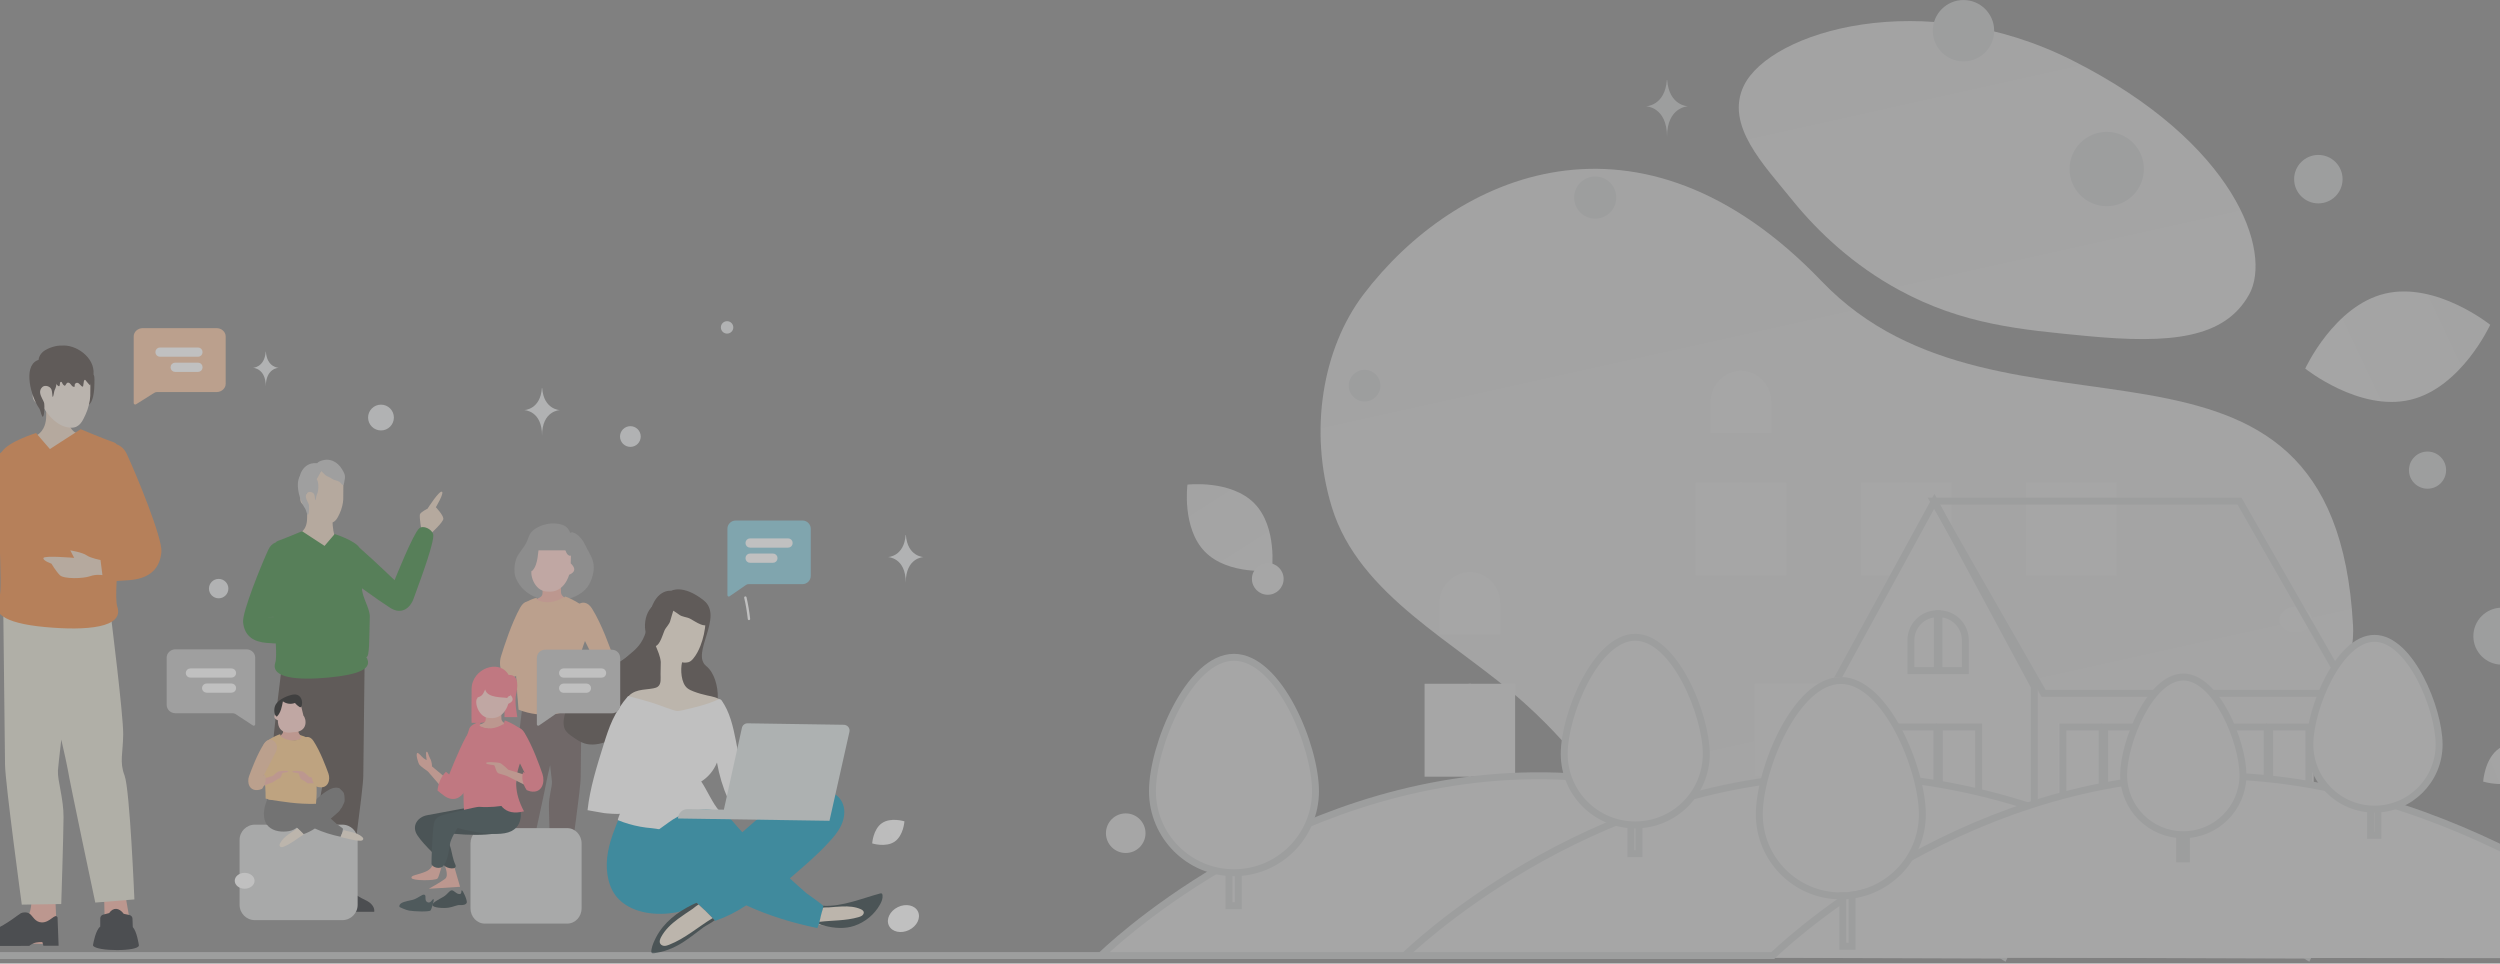 <svg width="1440" height="555" viewBox="0 0 1440 555" fill="none" xmlns="http://www.w3.org/2000/svg">
<rect x="0" y="0" width="1440" height="555" fill="#808080" stroke="none"/>
<g opacity="0.3">
<g clip-path="url(#clip0_948_19032)">
<path d="M1355.35 360.08C1359.53 437.2 1208.81 594.024 1023.02 535.973C936.604 508.968 943.924 464.163 878.216 405.113C839.049 369.915 782.787 343.294 767.134 292.138C753.607 247.975 761.912 200.501 785.341 169.627C838.05 100.186 944.48 52.641 1049.33 162.048C1154.17 271.455 1344.52 161.178 1355.34 360.08H1355.35Z" fill="url(#paint0_linear_948_19032)"/>
<path d="M1295.42 169.77C1281.39 194.82 1250.66 198.26 1201.45 193.493C1164.42 189.91 1130.66 187.127 1093.65 166.944C1067.73 152.813 1047.22 133.715 1032.25 115.145C1016.02 95.033 993.38 72.096 1004.48 49.301C1019.73 17.985 1107.96 -8.393 1193.63 34.742C1287.73 82.13 1309.16 145.291 1295.44 169.77H1295.42Z" fill="url(#paint1_linear_948_19032)"/>
<path d="M1388.35 230.29C1358.93 237.27 1327.81 212.305 1327.81 212.305C1327.81 212.305 1344.42 176.05 1373.84 169.099C1403.26 162.134 1434.37 187.07 1434.37 187.07C1434.37 187.07 1417.76 223.325 1388.34 230.29H1388.35Z" fill="url(#paint2_linear_948_19032)"/>
<path d="M1451.45 448.519C1459.84 442.781 1460.67 429.392 1460.67 429.392C1460.67 429.392 1447.9 425.324 1439.52 431.076C1431.13 436.814 1430.3 450.189 1430.3 450.189C1430.3 450.189 1443.07 454.257 1451.45 448.504V448.519Z" fill="url(#paint3_linear_948_19032)"/>
<path d="M694.078 317.845C707.505 331.519 732.618 328.635 732.618 328.635C732.618 328.635 735.942 303.585 722.501 289.925C709.074 276.251 683.976 279.12 683.976 279.12C683.976 279.12 680.651 304.17 694.078 317.845Z" fill="url(#paint4_linear_948_19032)"/>
<path d="M1441.06 382.846C1450.12 382.846 1457.47 375.497 1457.47 366.432C1457.47 357.366 1450.12 350.017 1441.06 350.017C1432 350.017 1424.65 357.366 1424.65 366.432C1424.65 375.497 1432 382.846 1441.06 382.846Z" fill="#E1E4E5"/>
<path d="M1213.48 118.785C1225.3 118.785 1234.88 109.199 1234.88 97.374C1234.88 85.55 1225.3 75.964 1213.48 75.964C1201.65 75.964 1192.07 85.55 1192.07 97.374C1192.07 109.199 1201.65 118.785 1213.48 118.785Z" fill="#E1E4E5"/>
<path d="M1398.26 281.504C1404.17 281.504 1408.96 276.711 1408.96 270.798C1408.96 264.886 1404.17 260.093 1398.26 260.093C1392.35 260.093 1387.55 264.886 1387.55 270.798C1387.55 276.711 1392.35 281.504 1398.26 281.504Z" fill="#E1E4E5"/>
<path d="M648.418 491.325C654.714 491.325 659.819 486.219 659.819 479.921C659.819 473.622 654.714 468.516 648.418 468.516C642.121 468.516 637.017 473.622 637.017 479.921C637.017 486.219 642.121 491.325 648.418 491.325Z" fill="white"/>
<path d="M785.997 231.289C791.049 231.289 795.144 227.193 795.144 222.14C795.144 217.087 791.049 212.991 785.997 212.991C780.946 212.991 776.851 217.087 776.851 222.14C776.851 227.193 780.946 231.289 785.997 231.289Z" fill="#E1E4E5"/>
<path d="M1335.37 117.157C1343.08 117.157 1349.33 110.908 1349.33 103.198C1349.33 95.488 1343.08 89.238 1335.37 89.238C1327.67 89.238 1321.42 95.488 1321.42 103.198C1321.42 110.908 1327.67 117.157 1335.37 117.157Z" fill="#E1E4E5"/>
<path d="M730.235 342.58C735.278 342.58 739.367 338.49 739.367 333.445C739.367 328.4 735.278 324.31 730.235 324.31C725.192 324.31 721.103 328.4 721.103 333.445C721.103 338.49 725.192 342.58 730.235 342.58Z" fill="white"/>
<path d="M918.839 125.95C925.546 125.95 930.982 120.512 930.982 113.804C930.982 107.095 925.546 101.657 918.839 101.657C912.133 101.657 906.697 107.095 906.697 113.804C906.697 120.512 912.133 125.95 918.839 125.95Z" fill="#E1E4E5"/>
<path d="M1322.32 364.447C1327.48 364.447 1331.66 361.099 1331.66 356.968C1331.66 352.837 1327.48 349.489 1322.32 349.489C1317.16 349.489 1312.97 352.837 1312.97 356.968C1312.97 361.099 1317.16 364.447 1322.32 364.447Z" fill="white"/>
<path d="M1130.97 35.384C1140.74 35.384 1148.65 27.466 1148.65 17.699C1148.65 7.932 1140.74 0.014 1130.97 0.014C1121.21 0.014 1113.29 7.932 1113.29 17.699C1113.29 27.466 1121.21 35.384 1130.97 35.384Z" fill="#E1E4E5"/>
<path d="M1492.72 277.222H1492.96C1494.4 297.733 1509.65 298.047 1509.65 298.047C1509.65 298.047 1492.83 298.375 1492.83 322.084C1492.83 298.375 1476.01 298.047 1476.01 298.047C1476.01 298.047 1491.25 297.733 1492.7 277.222H1492.72ZM960.119 45.99H960.29C961.332 61.006 972.333 61.234 972.333 61.234C972.333 61.234 960.205 61.477 960.205 78.819C960.205 61.477 948.076 61.234 948.076 61.234C948.076 61.234 959.063 61.006 960.119 45.99V45.99Z" fill="#E1E4E5"/>
<path d="M1098.73 277.878H1071.9V331.404H1098.73V277.878Z" fill="white"/>
<path d="M1124.07 277.878H1097.24V331.404H1124.07V277.878Z" fill="white"/>
<path d="M1003.54 277.878H976.714V331.404H1003.54V277.878Z" fill="white"/>
<path d="M1028.87 277.878H1002.04V331.404H1028.87V277.878Z" fill="white"/>
<path d="M1003.3 249.402H985.289V231.503C985.289 221.54 993.351 213.447 1003.3 213.447V249.388V249.402Z" fill="white"/>
<path d="M1020.31 249.402H1002.3V213.461C1012.24 213.461 1020.31 221.54 1020.31 231.503V249.402Z" fill="white"/>
<path d="M1193.77 277.878H1166.94V331.404H1193.77V277.878Z" fill="white"/>
<path d="M1219.11 277.878H1192.29V331.404H1219.11V277.878Z" fill="white"/>
<path d="M1171.75 494.551H1055.82V395.593L1114.22 288.641L1171.75 395.478V494.566V494.551Z" fill="white" stroke="#E1E4E5" stroke-width="4"/>
<path d="M1212.29 416.332H1185.47V469.858H1212.29V416.332Z" fill="white"/>
<path d="M1210.85 467.46V418.73H1188.22V467.46H1210.85Z" fill="white" stroke="#E1E4E5" stroke-width="4"/>
<path d="M1237.63 416.332H1210.81V469.858H1237.63V416.332Z" fill="white"/>
<path d="M1234.89 467.46V418.73H1212.26V467.46H1234.89Z" fill="white" stroke="#E1E4E5" stroke-width="4"/>
<path d="M1117.1 416.332H1090.28V469.858H1117.1V416.332Z" fill="white"/>
<path d="M1115.65 467.46V418.73H1093.02V467.46H1115.65Z" fill="white" stroke="#E1E4E5" stroke-width="4"/>
<path d="M1142.43 416.332H1115.61V469.858H1142.43V416.332Z" fill="white"/>
<path d="M1139.69 467.46V418.73H1117.06V467.46H1139.69Z" fill="white" stroke="#E1E4E5" stroke-width="4"/>
<path d="M1116.86 387.856H1098.85V369.957C1098.85 359.994 1106.92 351.916 1116.86 351.916V387.856Z" fill="white"/>
<path d="M1100.68 386.243V368.758C1100.68 360.351 1107.49 353.528 1115.88 353.528V386.243H1100.68Z" fill="white" stroke="#E1E4E5" stroke-width="4"/>
<path d="M1133.87 387.856H1115.86V351.916C1125.81 351.916 1133.87 359.994 1133.87 369.957V387.856Z" fill="white"/>
<path d="M1116.83 386.243V353.528C1125.22 353.528 1132.03 360.351 1132.03 368.758V386.243H1116.83Z" fill="white" stroke="#E1E4E5" stroke-width="4"/>
<path d="M1307.34 416.332H1280.51V469.858H1307.34V416.332Z" fill="white"/>
<path d="M1305.89 467.46V418.73H1283.26V467.46H1305.89Z" fill="white" stroke="#E1E4E5" stroke-width="4"/>
<path d="M1332.68 416.332H1305.85V469.858H1332.68V416.332Z" fill="white"/>
<path d="M1055.82 494.551V520.586H1344.46V494.551H1055.82Z" fill="white" stroke="#E1E4E5" stroke-width="4"/>
<path d="M1353.3 399.361L1289.96 288.641H1113.78L1177.12 399.361H1353.3Z" stroke="#E1E4E5" stroke-width="4"/>
<path d="M1329.92 418.73H1307.29V467.46H1329.92V418.73Z" fill="white" stroke="#E1E4E5" stroke-width="4"/>
<path d="M942.568 393.851H915.743V447.377H942.568V393.851Z" fill="white"/>
<path d="M941.127 444.965V396.235H918.497V444.965H941.127Z" fill="white" stroke="#E1E4E5" stroke-width="4"/>
<path d="M967.91 393.851H941.084V447.377H967.91V393.851Z" fill="white"/>
<path d="M965.17 444.965V396.235H942.54V444.965H965.17Z" fill="white" stroke="#E1E4E5" stroke-width="4"/>
<path d="M847.381 393.851H820.556V447.377H847.381V393.851Z" fill="white"/>
<path d="M872.723 393.851H845.897V447.377H872.723V393.851Z" fill="white"/>
<path d="M847.139 365.376H829.132V347.477C829.132 337.514 837.194 329.42 847.139 329.42V365.361V365.376Z" fill="white"/>
<path d="M864.147 365.375H846.14V329.435C856.085 329.435 864.147 337.513 864.147 347.491V365.39V365.375Z" fill="white"/>
<path d="M1037.61 393.851H1010.79V447.377H1037.61V393.851Z" fill="white"/>
<path d="M1062.95 393.851H1036.13V447.377H1062.95V393.851Z" fill="white"/>
<path fill-rule="evenodd" clip-rule="evenodd" d="M634.164 550.39C634.164 550.39 737.655 448.277 883.082 446.849C1029.17 445.408 1145.39 546.907 1156.09 552.145" fill="white"/>
<path d="M634.164 550.39C634.164 550.39 737.655 448.277 883.082 446.849C1029.17 445.408 1145.39 546.907 1156.09 552.145" stroke="#E1E4E5" stroke-width="4"/>
<path fill-rule="evenodd" clip-rule="evenodd" d="M809.127 550.39C809.127 550.39 912.618 448.277 1058.05 446.849C1204.13 445.408 1320.35 546.907 1331.05 552.145" fill="white"/>
<path d="M809.127 550.39C809.127 550.39 912.618 448.277 1058.05 446.849C1204.13 445.408 1320.35 546.907 1331.05 552.145" stroke="#E1E4E5" stroke-width="4"/>
<path fill-rule="evenodd" clip-rule="evenodd" d="M-311 550.39H1021.16C1021.16 550.39 1124.65 448.277 1270.08 446.849C1416.16 445.408 1532.38 546.907 1543.08 552.145H1734M710.544 399.96H710.601C712.057 399.96 713.241 401.145 713.241 402.601V521.686H707.904V402.601C707.904 401.145 709.089 399.96 710.544 399.96Z" fill="white"/>
<path d="M-311 550.39H1021.16C1021.16 550.39 1124.65 448.277 1270.08 446.849C1416.16 445.408 1532.38 546.907 1543.08 552.145H1734M710.544 399.96H710.601C712.057 399.96 713.241 401.145 713.241 402.601V521.686H707.904V402.601C707.904 401.145 709.089 399.96 710.544 399.96Z" stroke="#E1E4E5" stroke-width="4"/>
<path fill-rule="evenodd" clip-rule="evenodd" d="M663.814 455.713C663.814 481.662 684.846 502.687 710.773 502.687C736.699 502.687 757.731 481.648 757.731 455.713C757.731 429.778 736.713 378.607 710.773 378.607C684.832 378.607 663.814 429.778 663.814 455.713Z" fill="white"/>
<path d="M663.814 455.713C663.814 481.662 684.846 502.687 710.773 502.687C736.699 502.687 757.731 481.648 757.731 455.713C757.731 429.778 736.713 378.607 710.773 378.607C684.832 378.607 663.814 429.778 663.814 455.713Z" stroke="#E1E4E5" stroke-width="4"/>
<path fill-rule="evenodd" clip-rule="evenodd" d="M941.698 385.658H941.741C943.011 385.658 944.038 386.686 944.038 387.956V491.697H939.387V387.956C939.387 386.686 940.414 385.658 941.684 385.658H941.698Z" fill="white" stroke="#E1E4E5" stroke-width="4"/>
<path fill-rule="evenodd" clip-rule="evenodd" d="M900.989 434.231C900.989 456.826 919.296 475.153 941.898 475.153C964.5 475.153 982.806 456.826 982.806 434.231C982.806 411.636 964.5 367.06 941.898 367.06C919.296 367.06 900.989 411.636 900.989 434.231Z" fill="white"/>
<path d="M900.989 434.231C900.989 456.826 919.296 475.153 941.898 475.153C964.5 475.153 982.806 456.826 982.806 434.231C982.806 411.636 964.5 367.06 941.898 367.06C919.296 367.06 900.989 411.636 900.989 434.231Z" stroke="#E1E4E5" stroke-width="4"/>
<path fill-rule="evenodd" clip-rule="evenodd" d="M1064.09 423.306H1064.15C1065.6 423.306 1066.79 424.491 1066.79 425.947V545.031H1061.45V425.947C1061.45 424.491 1062.63 423.306 1064.09 423.306Z" fill="white" stroke="#E1E4E5" stroke-width="4"/>
<path fill-rule="evenodd" clip-rule="evenodd" d="M1013.36 467.059C1013.36 493.008 1034.38 514.033 1060.32 514.033C1086.26 514.033 1107.28 493.008 1107.28 467.059C1107.28 441.109 1086.26 389.953 1060.32 389.953C1034.38 389.953 1013.36 441.123 1013.36 467.059Z" fill="white"/>
<path d="M1013.36 469.059C1013.36 495.008 1034.38 516.033 1060.32 516.033C1086.26 516.033 1107.28 495.008 1107.28 469.059C1107.28 443.109 1086.26 391.953 1060.32 391.953C1034.38 391.953 1013.36 443.123 1013.36 469.059Z" stroke="#E1E4E5" stroke-width="4"/>
<path fill-rule="evenodd" clip-rule="evenodd" d="M1257.41 405.613H1257.45C1258.52 405.613 1259.38 406.483 1259.38 407.54V494.709H1255.47V407.54C1255.47 406.469 1256.34 405.613 1257.39 405.613H1257.41Z" fill="white" stroke="#E1E4E5" stroke-width="4"/>
<path fill-rule="evenodd" clip-rule="evenodd" d="M1223.21 446.421C1223.21 465.405 1238.59 480.806 1257.58 480.806C1276.57 480.806 1291.95 465.405 1291.95 446.421C1291.95 427.437 1276.57 389.983 1257.58 389.983C1238.59 389.983 1223.21 427.437 1223.21 446.421Z" fill="white"/>
<path d="M1223.21 446.421C1223.21 465.405 1238.59 480.806 1257.58 480.806C1276.57 480.806 1291.95 465.405 1291.95 446.421C1291.95 427.437 1276.57 389.983 1257.58 389.983C1238.59 389.983 1223.21 427.437 1223.21 446.421Z" stroke="#E1E4E5" stroke-width="4"/>
<path fill-rule="evenodd" clip-rule="evenodd" d="M1367.52 384.63H1367.56C1368.72 384.63 1369.66 385.572 1369.66 386.729V481.134H1365.44V386.729C1365.44 385.572 1366.38 384.63 1367.53 384.63H1367.52Z" fill="white" stroke="#E1E4E5" stroke-width="4"/>
<path fill-rule="evenodd" clip-rule="evenodd" d="M1330.48 428.821C1330.48 449.39 1347.15 466.061 1367.71 466.061C1388.27 466.061 1404.93 449.39 1404.93 428.821C1404.93 408.253 1388.27 367.688 1367.71 367.688C1347.15 367.688 1330.48 408.253 1330.48 428.821Z" fill="white"/>
<path d="M1330.48 428.821C1330.48 449.39 1347.15 466.061 1367.71 466.061C1388.27 466.061 1404.93 449.39 1404.93 428.821C1404.93 408.253 1388.27 367.688 1367.71 367.688C1347.15 367.688 1330.48 408.253 1330.48 428.821Z" stroke="#E1E4E5" stroke-width="4"/>
</g>
</g>
<g opacity="0.5" clip-path="url(#clip1_948_19032)">
<path fill-rule="evenodd" clip-rule="evenodd" d="M195.623 504.65C195.623 504.65 195.504 512.15 200.133 514.814C204.762 517.478 211.937 522.426 211.937 522.426L184.65 523.346L185.428 504.585L195.623 504.65V504.65Z" fill="#F8AE9D"/>
<path fill-rule="evenodd" clip-rule="evenodd" d="M183.768 503.333L180.563 522.77L192.367 522.711L192.741 503.024L183.768 503.327V503.333Z" fill="#F8AE9D"/>
<path d="M209.249 447.126C209.325 439.319 210 383.159 210 383.159L162.472 383C162.472 383 156.883 425.902 156.958 434.116C157.034 442.331 158.681 445.939 156.34 451.832C154 457.726 152 504.768 152 504.768L169.31 506.114C169.31 506.114 180.369 455.777 181.574 448.797C181.858 447.138 182.918 442.526 184.356 436.455C185.189 443.394 185.769 448.514 185.839 449.653C186.085 454.023 183.296 461.57 183.353 469.743C183.41 477.922 184.369 506.734 184.369 506.734L201.831 507C201.831 507 209.167 454.927 209.249 447.114V447.126Z" fill="#3F3531"/>
<path d="M334.469 448.33C334.523 442.812 335 403.113 335 403.113L301.403 403C301.403 403 297.452 433.327 297.505 439.134C297.559 444.941 298.723 447.491 297.068 451.657C295.414 455.824 294 489.077 294 489.077L306.237 490.029C306.237 490.029 314.054 454.446 314.906 449.512C315.106 448.339 315.856 445.078 316.872 440.787C317.461 445.692 317.871 449.311 317.92 450.117C318.094 453.206 316.123 458.541 316.163 464.319C316.204 470.1 316.881 490.467 316.881 490.467L329.225 490.655C329.225 490.655 334.411 453.845 334.469 448.322V448.33Z" fill="#5F5050"/>
<path d="M210.412 518.421C204.287 515.579 199.825 511.539 198.976 511.123C198.122 510.708 196.401 510.471 195.184 511.45C193.973 512.429 193.012 514.998 190.264 515.081C186.727 515.182 184.692 510.856 183.701 512.915L183.256 525.078H189.594L190.027 523.512C190.027 523.512 192.413 523.417 193.789 524.094C195.249 524.811 195.445 525.156 195.445 525.156L215.545 525.197C215.545 525.197 216.536 521.263 210.406 518.421H210.412Z" fill="#181B21"/>
<path d="M165.927 516.896L165.915 513.301C165.915 512.565 165.417 511.924 164.71 511.735L162.236 511.07C160.509 508.548 158.159 508.637 156.147 511.384L153.785 511.895C153.055 512.055 152.527 512.69 152.503 513.431L152.385 517.063C150.693 518.943 149.904 524.432 149.839 524.9C149.839 524.924 149.839 524.948 149.839 524.966C149.993 527.636 167.559 527.588 168.906 525.043C168.942 524.972 168.954 524.883 168.936 524.806C168.793 523.91 167.832 518.368 165.939 516.885L165.927 516.896Z" fill="#181B21"/>
<path fill-rule="evenodd" clip-rule="evenodd" d="M242.766 305.358C242.766 305.358 241.407 297.781 241.894 296.25C242.309 294.927 246.255 293.011 246.255 293.011C246.255 293.011 253.121 282.171 254.623 283.274C255.845 284.17 251.05 292.162 251.05 292.162C251.05 292.162 255.424 296.749 255.365 298.802C255.305 300.854 248.226 307.274 248.226 307.274L242.766 305.358ZM172.212 307.138C172.212 307.138 176.734 306.076 176.888 298.671C177.043 291.266 176.936 288.739 176.936 288.739L187.653 288.561C187.653 288.561 191.494 295.687 191.5 298.671C191.5 305.174 192.597 308.052 192.597 308.052C192.597 308.052 192.193 315.16 183.173 315.664C176.129 316.061 172.212 307.138 172.212 307.138Z" fill="#EAD1BB"/>
<path fill-rule="evenodd" clip-rule="evenodd" d="M175.952 284.989C171.507 284.817 172.237 291.32 176.848 291.308C176.848 291.308 181.809 301.276 189.595 301.305C193.345 301.317 194.568 297.977 195.695 295.633C196.823 293.289 197.648 289.783 197.713 287.635C197.784 285.345 197.796 277.821 197.796 277.821L185.5 270L175.952 284.989Z" fill="#EAD1BB"/>
<path fill-rule="evenodd" clip-rule="evenodd" d="M192.77 307.606C192.77 307.606 204.318 311.208 207.101 315.515C216.062 323.389 227.272 334.199 227.272 334.199C227.272 334.199 237.948 307.41 241.438 304.355C243.823 302.266 248.583 304.847 249.473 307.505C250.612 310.917 243.301 330.924 239.847 340.376C239.177 342.209 238.654 343.639 238.363 344.481C236.257 350.593 231.135 354.093 224.898 350.213C222.388 348.647 214.905 343.52 208.525 338.869C208.424 343.752 213.16 350.468 213 355.351C212.614 367.224 213 378.5 211 378.5C215.024 385.163 206.858 388.589 189.144 390.275C171.424 391.954 155.703 390.577 158.558 381.683C159.151 379.832 159.145 375.839 158.849 370.659C157.11 370.564 155.377 370.451 153.644 370.315C146.25 369.734 140.778 366.553 140.019 358.306C139.485 352.527 150.493 325.406 154.623 316.488C155.591 314.4 157.08 313.1 158.771 312.454C159.163 312.015 159.608 311.706 160.107 311.54C163.139 310.543 174.011 305.975 174.011 305.975L186.942 314.435L192.776 307.606H192.77ZM157.644 355.351L153.644 355.428H157.65L157.644 355.351Z" fill="#2E7D32"/>
<path d="M182.164 275.662C183.031 276.653 183.262 278.047 183.345 279.37C183.464 281.358 183.304 283.423 182.39 285.191C182.129 285.695 181.939 288.181 181.541 288.045C181.417 288.003 181.434 286.075 181.102 285.036C180.586 283.428 178.194 282.811 177.12 283.832C175.399 285.452 176.408 287.416 176.978 288.644C177.316 289.385 177.856 290.21 177.951 290.993C178.064 291.996 178.099 295.639 177.452 296.494C176.912 297.206 176.337 293.764 175.85 293.082C172.23 288.027 168.759 275.157 174.942 272.363C175.88 271.936 178.782 271.716 179.66 272.262" fill="#BDBDBD"/>
<path d="M146.793 475H197.207C202.063 475 206 478.939 206 483.797V521.203C206 526.061 202.063 530 197.207 530H146.793C141.937 530 138 526.061 138 521.203V483.797C138 478.939 141.937 475 146.793 475Z" fill="#CFD1D1"/>
<path d="M195.5 454C195.5 454 193.3 453.034 190.171 454.566C187.582 455.836 185.317 457.686 183.133 459.558C182.252 460.302 181.385 461.073 180.53 461.829C179.856 461.134 180.137 458.223 179.5 457.491C178.814 456.697 177.006 457.959 176.058 457.491C175.063 456.988 174.144 457.058 173.083 456.906C172.606 456.839 172.144 456.697 171.681 456.616C170.291 456.363 168.82 456.633 167.595 457.348C166.435 458.029 167.872 451.242 166.511 451.5C164.964 451.794 162.55 453.207 161 453C159.61 452.808 157.887 453.727 156.5 454C155.924 454.114 154.25 459.689 154.058 460.148C153.802 460.817 153.535 461.509 153.279 462.227L153.203 462.445C152.665 464.004 152.249 465.611 152.078 467.26C151.764 470.29 152.357 473.831 154.637 476.032C157.676 478.966 162.55 479.419 166.511 478.719C168.133 478.434 169.66 477.756 170.957 476.744C172.248 477.913 173.635 479.195 174.79 480.495C177.111 479.684 179.318 478.585 181.359 477.218C186.195 479.431 191.127 480.925 196.333 482.007C196.929 480.527 197.345 478.98 197.577 477.401C197.618 477.146 194.373 474.956 193.998 474.645C192.875 473.697 190.534 471.534 190.534 471.534C190.534 471.534 193.483 469.022 194.774 467.844C196.138 466.617 195.752 466.343 197 465C197.5 463.5 198.5 462.5 198.5 461C198.5 459.5 198.5 456.906 197.5 456L195.5 454Z" fill="#666666"/>
<path d="M326.724 477H279.276C274.705 477 271 480.939 271 485.797V523.203C271 528.061 274.705 532 279.276 532H326.724C331.295 532 335 528.061 335 523.203V485.797C335 480.939 331.295 477 326.724 477Z" fill="#CFD1D1"/>
<path fill-rule="evenodd" clip-rule="evenodd" d="M255.803 497.88C255.803 497.88 258.934 504.206 256.367 506.2C253.795 508.194 247 511.93 247 511.93L265 510.798L260.997 497L255.803 497.88V497.88Z" fill="#F8AE9D"/>
<path d="M340.081 335.18C344.751 324.332 339.944 320.153 337.184 314.087C334.423 308.021 329.437 305.495 328.507 307.03C327.022 303.078 324.424 301.861 319.664 301.52C313.816 301.102 306.301 304.18 304.686 308.817C302.543 314.969 300.971 315.566 298.286 319.879C296.502 322.744 295.425 329.185 297.253 333.288C300.045 339.554 306.144 345.186 317.796 346.02C324.705 346.514 336.315 343.928 340.081 335.18Z" fill="#999999"/>
<path fill-rule="evenodd" clip-rule="evenodd" d="M328.065 345.073C328.065 345.073 323.304 344.584 323.138 341.175C322.972 337.766 323.089 336.601 323.089 336.601L312.601 336.518C312.601 336.518 312.485 340.316 312.485 341.691C312.485 345.033 306.857 345.306 306.857 345.306C306.857 345.306 307.815 348.063 317.326 348.297C324.747 348.479 328.071 345.07 328.071 345.07L328.065 345.073Z" fill="#F8AE9D"/>
<path fill-rule="evenodd" clip-rule="evenodd" d="M331.045 385.298C331.045 385.298 325.186 384.948 323.772 385.543C322.36 386.134 315.942 390.915 316.686 391.693C317.482 392.525 321.328 389.12 322.057 389.237C322.785 389.354 326.163 392.257 327.804 391.413C329.445 390.568 333.096 389.117 333.096 389.117L351.036 384.601L344.282 379.467L331.045 385.298Z" fill="#F8AE9D"/>
<path fill-rule="evenodd" clip-rule="evenodd" d="M341.004 350.528C346.659 359.558 351.491 373.307 353.342 378.669C355.198 384.031 353.328 392.12 345.176 390.529C344.205 390.34 342.626 389.647 342.626 389.647C339.626 384.999 339.105 381.012 340.224 377.462L341.277 377.965C341.277 377.965 333.178 361.722 331.197 357.372C327.891 350.1 336.019 342.574 341.004 350.533V350.528Z" fill="#F5BF99"/>
<path fill-rule="evenodd" clip-rule="evenodd" d="M305.473 384.119C305.473 384.119 310.233 383.77 311.382 384.364C312.529 384.956 317.744 389.736 317.139 390.515C316.493 391.346 313.367 387.941 312.775 388.058C312.184 388.175 309.439 391.078 308.105 390.234C306.772 389.389 303.806 387.939 303.806 387.939L289.23 383.422L294.717 378.288L305.473 384.119Z" fill="#F8AE9D"/>
<path fill-rule="evenodd" clip-rule="evenodd" d="M299.696 349.867C294.607 358.897 290.259 372.646 288.592 378.008C286.922 383.37 288.605 391.459 295.942 389.868C296.816 389.679 298.237 388.986 298.237 388.986C300.936 384.338 301.406 380.351 300.398 376.801L299.451 377.304C299.451 377.304 306.74 361.061 308.523 356.711C311.498 349.439 304.183 341.913 299.696 349.872V349.867Z" fill="#F5BF99"/>
<path fill-rule="evenodd" clip-rule="evenodd" d="M325.104 343.865C319.822 347.089 313.719 348.269 308.035 344.768C298.762 362.991 296.449 384.741 298.68 408.774C312.204 414.109 326.057 411.49 335.732 405.393L325.104 343.865Z" fill="#F5BF99"/>
<path fill-rule="evenodd" clip-rule="evenodd" d="M325.401 343.608C316.825 371.998 311.682 412.25 338.465 405.251C324.235 378.776 343.58 366.86 339.194 353.179C337.693 348.498 325.513 343.242 325.401 343.608ZM309.345 344.297C306.071 352.592 304.501 359.102 303.032 371.277C301.807 381.418 302.42 402.346 302.42 402.346L298.374 403.147C298.374 403.147 295.483 370.814 296.447 366.655C298.07 359.672 299.167 355.589 301.312 349.203C302.494 345.695 309.345 344.297 309.345 344.297Z" fill="#F5BF99"/>
<path fill-rule="evenodd" clip-rule="evenodd" d="M328.75 324.495C331.607 327.259 331.607 329.447 327.812 331.095C327.812 331.095 325.125 341.822 315.298 340.739C307.406 340.739 304.5 329.447 306.821 327.259C307.446 324.495 306.736 317.012 306.736 317.012L328.926 317L328.744 324.495H328.75Z" fill="#FFCDC5"/>
<path fill-rule="evenodd" clip-rule="evenodd" d="M265.967 512.841C265.445 513.061 266.306 515.123 264.462 514.974C262.619 514.829 261.466 512.7 260.106 512.838C258.745 512.975 257.885 515.119 255.3 516.613C252.715 518.107 248.88 519.89 249.138 521.391C249.397 522.892 255.427 523.294 258.483 522.8C261.538 522.302 262.966 521.224 264.949 521.31C266.933 521.395 268.179 521.183 268.802 520.065C269.425 518.946 266.573 512.581 265.971 512.838L265.967 512.841ZM284.176 463.006C279.137 463.202 251.109 468.639 246.015 469.564C240.921 470.489 236.616 475.487 240.502 481.272C244.863 487.767 252.954 494.158 255.688 498.32C257.04 500.378 263.851 501.412 262.249 497.96C259.262 491.521 261.051 485.207 253.431 479.31C253.431 479.31 279.048 483.219 290.113 478.742C298.156 475.487 296.334 462.534 284.176 463.013V463.006Z" fill="#16282B"/>
<path fill-rule="evenodd" clip-rule="evenodd" d="M248.823 441.451C248.823 441.451 248.869 438.781 247.756 436.873C246.643 434.966 246.6 432.937 245.76 433.001C244.92 433.066 245.753 437.78 245.753 437.78C245.753 437.78 244.686 437.311 243.922 436.718C243.157 436.125 240.833 433.202 240.291 433.719C239.372 434.603 240.852 439.582 241.66 440.575C242.471 441.572 246.469 444.352 246.469 444.352L258.241 458L260 450.755L248.823 441.448V441.451Z" fill="#F8AE9D"/>
<path fill-rule="evenodd" clip-rule="evenodd" d="M278.232 432.929C275.375 439.552 270.146 451.723 267.992 455.355C265.289 459.901 261.027 461.905 256.041 458.532C254.997 457.824 252 455.36 252 455.36C252.444 451.041 254.056 447.425 256.841 444.522L258.732 446.087C258.732 446.087 264.096 432.346 268.405 424.385C272.141 417.499 282.583 422.861 278.238 432.934L278.232 432.929ZM290.576 407.213V413.077H298C298 413.077 296.203 403.995 297.278 399.821C297.954 397.207 299.598 388.352 292.979 388.766C287.559 379.209 271.763 385.124 271.639 396.799C271.49 410.84 271.614 416.31 271.614 416.31C280.542 416.822 285.569 415.53 290.576 407.208V407.213Z" fill="#FF7081"/>
<path fill-rule="evenodd" clip-rule="evenodd" d="M292.995 417.259C292.995 417.259 288.955 416.844 288.814 413.952C288.673 411.059 288.772 410.071 288.772 410.071L279.874 410C279.874 410 279.775 413.223 279.775 414.389C279.775 417.224 275 417.457 275 417.457C275 417.457 275.813 419.796 283.883 419.994C290.18 420.149 293 417.256 293 417.256L292.995 417.259Z" fill="#F8AE9D"/>
<path fill-rule="evenodd" clip-rule="evenodd" d="M293.576 399.798C296 402.144 296 404 292.78 405.398C292.78 405.398 290.5 414.5 282.162 413.581C275.466 413.581 273 404 274.97 402.144C275.5 399.798 274.897 393.449 274.897 393.449L293.726 393.439L293.571 399.798H293.576Z" fill="#FFCDC5"/>
<path fill-rule="evenodd" clip-rule="evenodd" d="M293.88 400.757C292.247 401.025 292.449 402.105 292.004 402.012C289.752 401.532 280.637 402.167 279.464 397.156C278.002 400.287 277.645 401.056 274.432 401.898V392.724L294.769 390.771C294.769 390.771 294.453 400.664 293.88 400.762V400.757Z" fill="#FF7081"/>
<path fill-rule="evenodd" clip-rule="evenodd" d="M290.09 417C285.608 419.736 280.43 420.737 275.607 417.767C267.739 433.228 265.776 451.683 267.67 472.075C279.145 476.601 288.791 475.711 297 470.537L290.09 417Z" fill="#FF7081"/>
<path fill-rule="evenodd" clip-rule="evenodd" d="M250.332 494C250.332 494 250.412 499.82 245.308 501.999C240.208 504.174 236.575 504.045 237.04 505.726C237.501 507.407 250.774 507.339 252.013 506.024C253.069 504.905 255.367 494.48 256 495.279L250.332 494V494Z" fill="#F8AE9D"/>
<path fill-rule="evenodd" clip-rule="evenodd" d="M249.793 517.962C249.02 517.41 248.367 520.582 246.266 519.702C244.165 518.819 245.821 515.904 244.5 515.368C243.176 514.831 240.622 517.723 237.23 518.424C233.839 519.125 231.085 519.74 230.3 521.044C229.625 522.166 230.3 522.524 230.3 522.524C230.3 522.524 233.567 524.134 235.597 524.492C238.543 525.006 247.066 525.349 247.998 524.41C248.571 523.832 250.182 518.238 249.793 517.962ZM298.551 462C298.551 462 303.712 474.065 294.552 478.735C285.694 483.252 263.521 476.931 263.521 476.931C263.521 476.931 259.615 482.948 259.14 486.31C257.902 495.091 256.738 496.738 255.489 498.575C253.765 501.117 248.651 499.61 248.553 497.493C248.455 495.376 249.046 481.183 249.665 476.029C250.28 470.874 252.215 470.125 257.871 468.716C259.168 468.392 274.534 464.62 275.942 464.728C288.037 465.675 298.555 462 298.555 462H298.551Z" fill="#1D3338"/>
<path fill-rule="evenodd" clip-rule="evenodd" d="M290.734 415.015C283.457 439.104 279.094 473.257 301.818 467.318C289.745 444.855 306.159 434.744 302.437 423.136C301.164 419.165 290.829 414.705 290.734 415.015ZM277.111 415.6C274.333 422.638 273.001 428.162 271.754 438.492C270.715 447.096 271.235 464.853 271.235 464.853L267.802 465.533C267.802 465.533 265.349 438.099 266.167 434.571C267.544 428.646 268.475 425.181 270.295 419.763C271.298 416.786 277.111 415.6 277.111 415.6Z" fill="#FF7081"/>
<path fill-rule="evenodd" clip-rule="evenodd" d="M292.77 443.369C292.77 443.369 289.199 439.897 287.961 439.495C286.727 439.093 279.953 438.607 280 439.519C280.051 440.495 284.409 440.439 284.812 440.918C285.215 441.397 285.777 445.134 287.299 445.501C288.822 445.868 291.971 446.959 291.971 446.959L306 454L304.506 446.959L292.77 443.369Z" fill="#F8AE9D"/>
<path fill-rule="evenodd" clip-rule="evenodd" d="M301.973 421.887C306.771 429.549 310.871 441.214 312.441 445.764C314.016 450.314 312.429 457.177 305.513 455.827C304.689 455.667 303.349 455.079 303.349 455.079C300.804 451.135 300.362 447.752 301.311 444.74L302.204 445.167C302.204 445.167 295.332 431.385 293.652 427.694C290.847 421.524 297.744 415.138 301.973 421.891V421.887Z" fill="#FF7081"/>
<path d="M322.248 385.519C321.372 385.519 320.656 386.235 320.656 387.11V387.261C320.656 388.136 321.372 388.852 322.248 388.852H344.221C345.096 388.852 345.812 388.136 345.812 387.261V387.11C345.812 386.235 345.096 385.519 344.221 385.519H322.248ZM322.248 394.247C321.372 394.247 320.656 394.963 320.656 395.839V395.99C320.656 396.865 321.372 397.581 322.248 397.581H335.498C336.374 397.581 337.09 396.865 337.09 395.99V395.839C337.09 394.963 336.374 394.247 335.498 394.247H322.248Z" fill="white" stroke="white" stroke-width="2"/>
<path fill-rule="evenodd" clip-rule="evenodd" d="M159.531 424.691C159.531 424.691 161.5 424.5 162.986 422.096C163.102 419.826 163.02 419.051 163.02 419.051L171.5 419.051C171.5 419.051 172 421.181 172 422.096C173 424 174.401 424.846 174.401 424.846C174.401 424.846 173.729 426.682 167.061 426.837C161.857 426.959 159.527 424.689 159.527 424.689L159.531 424.691Z" fill="#F8AE9D"/>
<path fill-rule="evenodd" clip-rule="evenodd" d="M159.428 410.29C157.426 412.24 157.426 413.784 160.084 414.947C160.084 414.947 159.304 423.55 168.851 421.753C177.859 421.753 176.415 413.784 174.789 412.24C174.351 410.29 173.045 405.009 173.045 405.009L161.5 403.5L159.432 410.29H159.428Z" fill="#FFCDC5"/>
<path fill-rule="evenodd" clip-rule="evenodd" d="M161.931 424.488C165.635 426.635 169.914 427.421 173.899 425.09C180.401 437.222 183.564 446.999 182 463C171.04 463.295 162.778 461.707 154.5 460.5L161.931 424.488Z" fill="#FBC580"/>
<path fill-rule="evenodd" clip-rule="evenodd" d="M161.399 422.931C167.413 441.833 171.779 464.66 153 460C153 441.353 148.653 438.412 151.728 429.303C152.781 426.187 161.321 422.687 161.399 422.931ZM172.657 423.389C174.952 428.913 176.054 433.247 177.084 441.353C177.942 448.105 177.513 462.038 177.513 462.038L180.35 462.572C180.35 462.572 182.377 441.045 181.701 438.276C180.563 433.627 179.794 430.908 178.289 426.656C177.461 424.321 172.657 423.389 172.657 423.389Z" fill="#FBC580"/>
<path fill-rule="evenodd" clip-rule="evenodd" d="M157.159 446.912C157.159 446.912 159.631 444.598 160.488 444.33C161.343 444.062 166.032 443.738 166 444.346C165.965 444.997 162.948 444.959 162.668 445.279C162.389 445.598 162.001 448.089 160.947 448.334C159.893 448.579 157.159 450.583 157.159 450.583L148 454L149.034 449.306L157.159 446.912Z" fill="#F8AE9D"/>
<path fill-rule="evenodd" clip-rule="evenodd" d="M178.021 447.439C178.021 447.439 175.327 444.715 174.393 444.4C173.461 444.084 168.351 443.703 168.386 444.419C168.424 445.184 171.712 445.14 172.017 445.516C172.321 445.892 172.744 448.825 173.893 449.113C175.042 449.401 177.024 451.144 177.024 451.144H182.5L184 449.113L178.021 447.439Z" fill="#F8AE9D"/>
<path fill-rule="evenodd" clip-rule="evenodd" d="M152.112 428.323C148.147 434.335 144.76 443.489 143.461 447.059C142.16 450.629 143.472 456.015 149.187 454.956C149.868 454.829 150.975 454.368 150.975 454.368C153.078 451.274 153.444 448.619 152.659 446.256L151.921 446.591C151.921 446.591 157.6 435.776 158.989 432.88C161.306 428.038 155.607 423.027 152.112 428.326V428.323Z" fill="#F5BF99"/>
<path fill-rule="evenodd" clip-rule="evenodd" d="M180.532 426.753C184.485 432.766 187.863 441.92 189.157 445.49C190.455 449.06 189.147 454.445 183.448 453.386C182.769 453.26 181.666 452.799 181.666 452.799C179.569 449.705 179.204 447.05 179.987 444.686L180.722 445.021C180.722 445.021 175.06 434.207 173.676 431.311C171.365 426.469 177.047 421.458 180.532 426.757V426.753Z" fill="#FBC580"/>
<path fill-rule="evenodd" clip-rule="evenodd" d="M147 378.797C147 376.151 144.726 374 141.928 374H101.072C98.274 374 96 376.151 96 378.797V406.035C96 408.682 98.274 410.832 101.072 410.832H134.125C134.641 410.832 135.14 410.984 135.571 411.256L145.673 417.86C146.053 418.108 146.586 418.02 146.848 417.652C146.949 417.516 147 417.356 147 417.196V378.797Z" fill="#BDBDBD"/>
<path d="M133.292 386C134.231 386 135 386.712 135 387.583V387.734C135 388.604 134.231 389.317 133.292 389.317H109.708C108.769 389.317 108 388.604 108 387.734V387.583C108 386.712 108.769 386 109.708 386H133.292ZM133.292 394.683C134.231 394.683 135 395.396 135 396.266V396.417C135 397.288 134.231 398 133.292 398H119.07C118.13 398 117.362 397.288 117.362 396.417V396.266C117.362 395.396 118.13 394.683 119.07 394.683H133.292Z" fill="white" stroke="white" stroke-width="2"/>
<path fill-rule="evenodd" clip-rule="evenodd" d="M418.99 304.59C418.99 301.956 421.131 299.815 423.765 299.815H462.228C464.862 299.815 467.003 301.956 467.003 304.59V331.698C467.003 334.332 464.862 336.472 462.228 336.472H431.111C430.625 336.472 430.156 336.616 429.75 336.894L420.24 343.466C419.882 343.713 419.38 343.626 419.133 343.268C419.038 343.132 418.99 342.973 418.99 342.814V304.597V304.59Z" fill="#80C9DC"/>
<path d="M432.003 311.109C431.127 311.109 430.411 311.825 430.411 312.7V312.851C430.411 313.727 431.127 314.443 432.003 314.443H453.976C454.851 314.443 455.567 313.727 455.567 312.851V312.7C455.567 311.825 454.851 311.109 453.976 311.109H432.003ZM432.003 319.838C431.127 319.838 430.411 320.554 430.411 321.429V321.58C430.411 322.455 431.127 323.171 432.003 323.171H445.253C446.129 323.171 446.845 322.455 446.845 321.58V321.429C446.845 320.554 446.129 319.838 445.253 319.838H432.003Z" fill="white" stroke="white" stroke-width="2"/>
<path fill-rule="evenodd" clip-rule="evenodd" d="M77.009 193.797V232.198C77.009 232.358 77.061 232.518 77.167 232.654C77.439 233.014 77.993 233.11 78.388 232.862L88.886 226.258C89.325 225.978 89.853 225.834 90.38 225.834H124.729C127.637 225.834 130 223.683 130 221.037V193.797C130 191.151 127.637 189 124.729 189H82.271C79.363 189 77 191.151 77 193.797H77.009Z" fill="#F5BF99"/>
<path d="M92.107 201.158C91.232 201.158 90.516 201.874 90.516 202.75V202.901C90.516 203.776 91.232 204.492 92.107 204.492H114.08C114.956 204.492 115.672 203.776 115.672 202.901V202.75C115.672 201.874 114.956 201.158 114.08 201.158H92.107ZM100.838 209.887C99.962 209.887 99.246 210.603 99.246 211.478V211.629C99.246 212.505 99.962 213.221 100.838 213.221H114.088C114.964 213.221 115.68 212.505 115.68 211.629V211.478C115.68 210.603 114.964 209.887 114.088 209.887H100.838Z" fill="white" stroke="white" stroke-width="2"/>
<path d="M44.474 227.999C43.941 230.131 44.65 232.343 45.811 234.205C46.639 235.518 47.785 234.07 49.464 233.839C52.059 233.473 53.706 230.728 54.271 224.028C54.534 219.135 54.406 216.7 54.136 216.27C53.165 214.743 50.674 214.233 48.7 214.377" fill="#3F3531"/>
<path fill-rule="evenodd" clip-rule="evenodd" d="M18.121 519.087C18.121 519.087 18.282 529.081 12.005 532.631C5.729 536.181 -4 542.775 -4 542.775L33 544L31.946 519L18.121 519.087V519.087Z" fill="#F8AE9D"/>
<path fill-rule="evenodd" clip-rule="evenodd" d="M72.526 517.406L77 543L60.522 542.922L60 517L72.526 517.398V517.406Z" fill="#F8AE9D"/>
<path d="M2.895 440.403C2.796 429.884 1.917 354.215 1.917 354.215L63.783 354C63.783 354 71.058 411.806 70.96 422.874C70.861 433.942 68.718 438.804 71.764 446.745C74.811 454.685 77.414 518.069 77.414 518.069L54.882 519.883C54.882 519.883 40.487 452.06 38.919 442.655C38.549 440.419 37.169 434.205 35.297 426.025C34.213 435.374 33.458 442.273 33.367 443.808C33.047 449.697 36.677 459.865 36.603 470.878C36.529 481.898 35.281 520.719 35.281 520.719L12.551 521.077C12.551 521.077 3.001 450.914 2.895 440.387V440.403Z" fill="#E0DDCD"/>
<path d="M-3.816 535.797C4.658 531.986 10.833 526.567 12.008 526.01C13.19 525.453 15.571 525.135 17.255 526.448C18.93 527.761 20.26 531.206 24.062 531.318C28.956 531.453 31.773 525.652 33.144 528.413L33.76 544.725H24.99L24.39 542.624C24.39 542.624 21.089 542.497 19.184 543.404C17.164 544.367 16.893 544.828 16.893 544.828L-10.919 544.884C-10.919 544.884 -12.29 539.609 -3.808 535.797H-3.816Z" fill="#181B21"/>
<path d="M57.739 533.752L57.755 528.93C57.755 527.944 58.445 527.085 59.422 526.83L62.846 525.939C65.236 522.557 68.487 522.676 71.271 526.36L74.539 527.045C75.549 527.26 76.28 528.111 76.313 529.106L76.477 533.975C78.817 536.497 79.91 543.857 80 544.486C80 544.518 80 544.55 80 544.574C79.787 548.154 55.48 548.09 53.616 544.677C53.567 544.582 53.551 544.462 53.575 544.359C53.772 543.157 55.103 535.726 57.722 533.736L57.739 533.752Z" fill="#181B21"/>
<path fill-rule="evenodd" clip-rule="evenodd" d="M-34.909 247.022C-34.909 247.022 -33.389 236.758 -33.933 234.684C-34.398 232.892 -38.811 230.296 -38.811 230.296C-38.811 230.296 -46.49 215.612 -48.17 217.107C-49.537 218.32 -44.174 229.147 -44.174 229.147C-44.174 229.147 -49.066 235.36 -48.999 238.14C-48.933 240.921 -41.015 249.618 -41.015 249.618L-34.909 247.022ZM44 249.433C44 249.433 38.943 247.994 38.77 237.964C38.597 227.933 38.717 224.509 38.717 224.509L26.73 224.268C26.73 224.268 26.611 235.448 26.604 239.491C26.604 248.3 21.201 250.671 21.201 250.671C21.201 250.671 21.653 260.299 31.741 260.983C39.62 261.521 44 249.433 44 249.433Z" fill="#EAD1BB"/>
<path fill-rule="evenodd" clip-rule="evenodd" d="M22.812 224.49C16.851 224.259 17.83 232.979 24.014 232.964C24.014 232.964 30.667 246.331 41.108 246.371C46.138 246.387 47.777 241.907 49.289 238.764C50.801 235.621 51.908 230.919 51.995 228.038C52.091 224.967 52.107 214.878 52.107 214.878L22.581 214.862L22.812 224.49V224.49Z" fill="#F2E5DA"/>
<path fill-rule="evenodd" clip-rule="evenodd" d="M20.774 249.426C20.774 249.426 4.967 254.294 1.158 260.116C-11.107 270.758 -26.451 285.37 -26.451 285.37C-26.451 285.37 -41.063 249.161 -45.839 245.031C-49.104 242.208 -55.618 245.697 -56.837 249.29C-58.396 253.901 -48.389 280.943 -43.662 293.718C-42.744 296.196 -42.029 298.129 -41.631 299.268C-38.748 307.528 -31.738 312.259 -23.201 307.014C-19.766 304.897 -9.523 297.968 -0.792 291.681C-0.654 298.281 -0.426 305.242 -0.207 311.842C0.321 327.889 0.784 341.883 -0.329 343.696C-5.836 352.702 1.491 358.885 25.736 361.162C49.99 363.432 71.507 361.571 67.6 349.55C66.787 347.048 66.796 341.651 67.202 334.65C69.582 334.522 71.953 334.369 74.325 334.185C84.446 333.399 91.935 329.1 92.974 317.953C93.705 310.142 78.638 273.485 72.985 261.431C71.661 258.608 69.622 256.852 67.307 255.978C66.771 255.384 66.162 254.967 65.48 254.743C61.329 253.396 46.449 247.221 46.449 247.221L28.75 258.656L20.765 249.426H20.774ZM68.85 313.959L68.891 314.064H68.842L68.85 313.959Z" fill="#EC8034"/>
<path fill-rule="evenodd" clip-rule="evenodd" d="M57.895 322.56C57.895 322.56 52.198 321.514 49.868 319.85C47.538 318.187 40.479 317 40.479 317L42.732 321.334C42.732 321.334 25.435 319.85 25.024 321.412C24.613 322.966 29.616 324.66 29.616 324.66C29.616 324.66 32.083 328.862 34.473 331.298C36.735 333.602 47.957 333.328 51.898 331.891C55.299 330.65 59 331.267 59 331.267L57.895 322.56V322.56Z" fill="#EAD1BB"/>
<path d="M24.435 215.276C25.303 216.414 26.839 216.668 28.104 216.891C29.807 217.193 30.643 217.822 31.526 219.517C32.083 220.599 32.64 221.784 33.643 222.365C34.455 222.843 34.431 221.633 34.55 220.694C34.558 220.607 34.582 220.519 34.598 220.432C34.789 219.684 35.585 219.811 35.816 220.543C36.031 221.212 36.484 221.776 37.057 222.095C37.153 222.142 37.248 222.19 37.352 222.174C37.487 222.158 37.59 222.023 37.678 221.912C37.861 221.673 38.044 221.363 38.235 221.044C38.856 219.97 40.041 220.352 40.742 221.371C41.179 222.007 41.697 222.668 42.405 222.811C42.636 222.859 42.922 222.827 43.026 222.596C43.161 222.318 42.946 222.039 42.986 221.761C43.018 221.498 43.129 221.379 43.249 221.156C43.726 220.289 44.848 220.257 45.525 220.981C45.994 221.482 46.488 221.967 47.005 222.429C47.22 222.62 47.538 222.819 47.761 222.62C47.88 222.516 47.904 222.341 47.928 222.174C48.047 221.355 48.167 220.535 48.294 219.724C48.366 219.27 48.605 218.665 49.019 218.785C49.217 218.84 49.337 219.055 49.448 219.246C49.584 219.493 52.003 222.278 52.051 222.063C52.425 220.48 53.197 219.039 53.571 217.456C56.006 207.263 45.199 199.076 36.954 199.028C35.115 199.012 33.444 199.044 31.661 199.474C29.759 199.935 27.754 200.675 26.035 201.709C23.616 203.158 21.785 205.791 22.263 208.934" fill="#3F3531"/>
<path d="M31.144 211.982C32.306 213.31 32.617 215.18 32.728 216.955C32.887 219.62 32.672 222.389 31.447 224.76C31.097 225.437 30.842 228.77 30.309 228.587C30.142 228.532 30.166 225.946 29.72 224.553C29.027 222.397 25.82 221.57 24.38 222.938C22.072 225.11 23.425 227.744 24.189 229.391C24.642 230.386 25.367 231.492 25.494 232.542C25.645 233.887 25.693 238.772 24.826 239.918C24.101 240.873 23.329 236.258 22.677 235.343C17.822 228.564 13.167 211.305 21.459 207.558C22.717 206.985 26.608 206.69 27.786 207.422" fill="#3F3531"/>
<path d="M385.973 344.574C385.679 346.412 385.281 348.282 384.883 350.112C383.92 354.273 382.686 358.371 381.182 362.373C380.418 364.37 379.614 366.336 378.715 368.293C378.269 369.264 377.808 370.226 377.33 371.181C377.092 371.643 376.845 372.144 376.606 372.614C376.399 373.011 376.161 373.377 375.954 373.743C377.394 373.696 384.501 374.109 385.973 374.229" stroke="white" stroke-width="1.38" stroke-miterlimit="10" stroke-linecap="round"/>
<path d="M429.33 344.2C430.269 348.242 430.946 352.332 431.399 356.501" stroke="white" stroke-width="1.38" stroke-miterlimit="10" stroke-linecap="round"/>
<path d="M493.064 520.292C493.907 519.934 494.783 519.584 495.682 519.56C496.581 519.536 497.584 520.021 497.87 520.897C498.061 521.501 497.886 522.138 497.64 522.703C496.979 524.167 495.825 525.352 494.6 526.403C489.92 530.349 483.927 532.736 477.792 533.11C475.078 533.269 472.237 533.023 469.841 531.75C471.035 530.294 470.796 528.217 470.924 526.379C471.306 520.992 475.898 523.037 479.582 523.029C484.206 522.934 488.806 522.034 493.048 520.284L493.064 520.292Z" fill="#F7E9D7"/>
<path d="M367.203 459.677C367.052 460.616 366.869 461.554 366.662 462.477L366.017 465.278C365.802 466.082 365.317 467.077 365.309 467.912C365.309 467.745 371.007 467.26 371.548 467.204C377.485 466.623 383.446 466.281 389.383 465.899C393.235 465.66 397.015 465.748 400.867 465.772C402.005 465.787 403.342 465.676 403.963 464.745C404.48 463.949 404.058 462.939 404.472 462.207C404.742 462.279 407.838 463.058 407.806 462.995C407.934 463.703 408.172 465.175 408.905 465.525C409.175 465.628 409.438 465.668 409.708 465.668C410.114 465.668 410.512 465.612 410.918 465.557C410.982 465.557 411.037 465.533 411.085 465.493C411.157 465.429 411.085 465.326 411.022 465.223C410.106 463.87 409.629 462.279 409.653 460.647C408.69 459.995 407.735 459.247 406.907 458.427C406.247 457.751 405.761 456.868 405.029 456.287C404.265 455.643 403.525 456.032 402.689 456.247C401.718 456.462 400.755 456.717 399.8 457.003C397.946 457.576 396.1 458.284 394.54 459.43C393.999 459.82 393.489 460.25 392.853 460.441C392.248 460.631 391.579 460.624 390.943 460.616C387.027 460.52 383.112 460.329 379.236 459.899C375.257 459.47 372.543 459.533 367.338 458.746C367.338 458.778 367.338 459.08 367.227 459.645L367.203 459.677Z" fill="#F7E9D7"/>
<path d="M492.101 533.27C498.357 531.153 503.784 526.649 506.952 520.873C507.843 519.281 508.575 517.451 508.336 515.637C508.273 515.271 508.177 514.834 507.851 514.659C507.548 514.484 507.151 514.579 506.816 514.674C496.359 517.499 485.305 522.249 474.338 521.748C473.837 521.748 473.336 521.7 472.898 521.891C472.357 522.114 472.015 522.615 471.776 523.148C470.948 524.875 470.224 528.145 470.503 530.095C470.837 532.41 473.073 532.744 475.039 533.246C480.641 534.67 486.523 535.163 492.109 533.27H492.101Z" fill="#16282B"/>
<path d="M325.383 420.028C324.452 418.111 324.507 415.883 324.842 413.798C326.306 404.87 332.561 397.407 339.74 391.933C346.942 386.45 355.179 382.536 362.755 377.618C364.721 376.337 366.694 374.961 368.947 374.269C371.207 373.576 373.825 373.656 375.687 375.104C377 376.122 377.764 377.706 378.202 379.281C379.173 382.743 378.799 386.403 378.202 389.904C377.462 394.328 376.38 398.704 374.597 402.77C373.165 406.048 370.841 409.422 367.347 410.066C366.336 413.989 364.251 417.657 361.331 420.466C357.988 423.688 353.754 425.797 349.353 427.269C345.303 428.629 340.87 429.513 336.795 428.248C334.376 427.508 332.243 426.091 330.166 424.635C328.304 423.402 326.378 422.049 325.375 420.012L325.383 420.028ZM361.991 414.068L364.387 410.273C363.877 410.329 363.4 410.424 362.906 410.623C361.593 411.188 360.805 413.257 361.991 414.068Z" fill="#3F3531"/>
<path d="M366.034 415.914C382.237 415.588 396.864 410.91 406.184 412.907C415.503 414.912 416.012 391.049 406.82 383.689C397.628 376.329 417.23 355.188 405.284 345.767C393.339 336.354 386.614 340.301 386.614 340.301C386.614 340.301 376.372 338.67 373.618 356.756C370.562 376.855 362.397 373.544 349.441 389.872C341.865 399.412 349.839 416.249 366.034 415.914Z" fill="#3F3531"/>
<path d="M485.527 463.178C480.959 451.028 462.512 455.293 453.949 459.486C446.866 462.963 440.666 468.023 434.69 473.148C432.278 475.185 429.907 477.293 427.567 479.362C425.721 477.46 423.683 474.986 421.94 472.981C420.062 470.808 417.921 468.771 415.327 467.49C412.605 466.114 410.091 466.305 407.186 465.891C405.881 465.708 404.615 465.318 403.35 465.095C399.546 464.403 395.519 465.143 392.168 467.1C388.993 468.962 386.415 471.166 382.69 471.875C378.456 472.678 373.546 472.201 369.304 471.636C365.5 471.111 361.624 470.243 357.828 470.991C356.253 471.302 355.648 473.506 355.123 474.763C354.422 476.593 353.69 478.487 352.99 480.452L352.783 481.049C351.311 485.314 350.172 489.714 349.703 494.225C348.843 502.516 350.467 512.208 356.706 518.231C365.023 526.259 378.361 527.501 389.2 525.583C393.641 524.803 397.819 522.949 401.368 520.18C404.902 523.379 408.698 526.888 411.857 530.445C418.208 528.225 424.248 525.217 429.835 521.477C443.07 527.532 456.567 531.622 470.812 534.582C472.444 530.532 473.582 526.299 474.219 521.979C474.33 521.278 465.448 515.287 464.422 514.435C461.35 511.842 454.944 505.922 454.944 505.922C454.944 505.922 463.013 499.047 466.547 495.825C470.279 492.467 473.868 488.95 477.282 485.274C480.108 482.234 482.869 479.036 484.596 475.24C486.331 471.485 486.968 467.045 485.519 463.138L485.527 463.178Z" fill="#0093BA"/>
<path d="M406.303 356.206C406.43 356.875 406.446 357.583 406.406 358.387C406.136 363.073 405.125 367.688 403.422 372.064C402.38 374.658 401.098 377.22 399.292 379.369C398.544 380.26 397.692 381.087 396.586 381.406C395.44 381.724 393.999 381.772 392.869 381.485C391.867 385.623 392.288 393.428 395.862 396.357C396.952 397.248 398.249 397.797 399.546 398.29C402.077 399.269 404.711 400.009 407.346 400.582C410.346 401.226 413.625 401.711 415.734 403.923C415.996 404.194 416.259 404.568 416.155 404.934C416.084 405.165 415.917 405.332 415.71 405.459C414.046 406.804 411.993 407.544 409.94 408.252C406.343 409.469 402.642 410.48 398.878 411.164C394.947 411.872 390.896 412.214 386.917 411.785C383.845 411.435 380.805 410.655 378.019 409.27C375.099 407.822 372.098 406.637 369.074 405.252C366.512 404.075 363.989 402.73 361.219 402.253C362.532 399.762 365.262 398.362 367.984 397.701C370.706 397.073 373.555 397.017 376.308 396.492C377.215 396.301 378.123 396.086 378.903 395.529C381.035 393.985 380.454 390.564 380.486 388.32L380.598 381.223C380.279 377.833 378.887 375 377.661 371.905C375.791 367.155 375.401 361.76 377.048 356.899C378.696 352.069 382.444 347.876 387.259 346.173C392.074 344.47 397.851 345.433 401.544 348.966C403.884 351.241 405.794 353.278 406.319 356.199L406.303 356.206Z" fill="#F7E9D7"/>
<path d="M403.915 346.571C400.676 342.927 396.299 340.579 391.508 341.12C391.086 341.16 390.72 341.208 390.401 341.311C388.523 341.717 384.433 343.484 383.35 345.775C381.52 345.998 379.658 346.619 378.663 347.12C378.353 347.247 378.042 347.438 377.684 347.677C373.625 350.295 371.723 354.878 371.516 359.747C371.333 363.837 372.639 367.975 375.257 371.054C375.631 371.491 376.077 371.937 376.658 372.136C378.114 372.55 379.284 371.006 380.032 369.685C381.249 367.545 381.759 365.46 382.682 363.296C383.605 361.132 385.666 359.66 386.152 357.312C386.383 356.143 387.234 353.907 387.807 351.751C389.128 352.626 390.378 353.39 391.038 353.931C392.9 355.443 395.431 355.283 397.516 356.374C399.601 357.472 401.304 358.761 403.604 359.652C405.013 360.209 406.899 360.662 407.766 359.421C408.093 358.904 408.156 358.267 408.172 357.694C408.252 353.644 406.652 349.618 403.923 346.563L403.915 346.571Z" fill="#3F3531"/>
<path d="M196.902 270.126C195.128 267.27 192.392 265.115 188.99 264.812C188.691 264.78 188.43 264.761 188.195 264.785C186.836 264.794 183.76 265.398 182.707 266.763C181.405 266.658 180.029 266.811 179.271 267.005C179.039 267.047 178.798 267.13 178.517 267.238C175.352 268.409 173.428 271.176 172.646 274.366C171.982 277.045 172.347 279.96 173.764 282.356C173.966 282.697 174.218 283.053 174.596 283.265C175.554 283.739 176.57 282.88 177.264 282.11C178.391 280.864 179.018 279.556 179.944 278.253C180.87 276.949 182.496 276.261 183.142 274.776C183.456 274.035 184.341 272.674 185.022 271.328C185.826 272.089 186.595 272.766 186.983 273.215C188.08 274.471 189.86 274.715 191.167 275.723C192.473 276.737 194.018 276.594 195.5 277.5C196.406 278.063 197.129 279.853 197.895 279.152C198.19 278.855 198.414 276.876 198.5 276.5C199.086 273.834 198.406 272.518 196.909 270.122L196.902 270.126Z" fill="#BDBDBD"/>
<path d="M413.768 402.873C414.404 402.579 415.176 402.793 415.598 403.366C420.381 410.066 422.235 418.46 423.851 426.553C425.689 435.751 427.321 444.98 428.888 454.21C428.984 454.68 429.04 455.181 428.833 455.619C428.626 456.056 428.156 456.279 427.719 456.47C424.957 457.799 422.156 459.096 419.386 460.425C416.402 453.637 414.253 446.508 412.98 439.204C411.205 443.691 407.998 447.598 403.907 450.144C406.955 454.505 410.704 463.233 414.365 467.077C414.922 467.689 418.384 466.734 419.163 466.48C419.641 467.856 417.389 466.384 417.405 467.793C415.327 468.095 412.662 466.854 410.529 466.583C407.95 466.281 405.348 466.265 402.761 466.535C398.472 467.005 394.294 468.35 390.482 470.363C388.588 471.373 386.765 472.519 385.038 473.792C383.55 474.906 379.857 477.532 379.857 477.532C379.587 477.731 378.321 477.444 378.019 477.373C377.144 477.221 376.26 477.11 375.377 477.03C373.156 476.855 370.952 476.569 368.763 476.163C364.386 475.36 360.089 474.126 355.967 472.423C355.569 472.113 356.985 469.193 357.065 468.628C356.993 469.161 348.868 468.501 348.064 468.358C344.857 467.705 341.618 467.355 338.418 466.671C339.851 453.773 343.79 441.312 347.658 428.955C349.17 424.094 350.722 419.224 352.863 414.641C355.147 409.756 358.099 405.181 361.641 401.115C361.744 401.019 361.911 400.948 362.047 400.987C363.75 401.417 374.119 404.082 379.276 406C381.903 407.011 384.569 407.918 387.267 408.833C388.333 409.183 389.431 409.533 390.537 409.517C391.278 409.493 392.01 409.334 392.718 409.183C399.904 407.583 407.099 405.857 413.768 402.873V402.873Z" fill="white"/>
<path d="M489.275 421.532L477.784 472.774L390.529 471.445C390.577 468.429 393.052 465.995 396.1 466.042L416.95 466.361L427.344 419.224C427.678 417.697 429.031 416.615 430.599 416.631L486.092 417.474C488.201 417.538 489.745 419.471 489.275 421.54V421.532Z" fill="#D9E2E2"/>
<path d="M375.289 546.724C375.695 544.385 376.833 541.998 377.899 539.905C382.316 531.336 390.211 525.297 398.71 521.143C399.586 520.721 400.461 520.3 401.368 519.981C401.289 520.085 401.225 520.196 401.161 520.316V520.347H401.13C401.233 520.284 401.297 520.212 401.4 520.149C404.838 523.244 408.499 526.649 411.627 530.079C409.558 531.758 406.557 533.118 405.069 534.232C401.551 536.826 398.161 539.587 394.508 542.006C389.606 545.308 384.377 547.711 378.536 548.761C376.284 549.159 375.106 549.581 375.138 547.838C375.178 547.568 375.217 547.202 375.289 546.732V546.724Z" fill="#16282B"/>
<path d="M380.777 539.786C383.053 535.505 386.587 532.243 390.447 529.355C393.153 527.318 396.025 525.488 398.771 523.626C399.551 523.101 401.079 521.684 402.392 521C405.13 523.483 407.939 526.108 410.478 528.822C402.098 533.914 394.633 540.566 385.433 544.17C384.589 544.488 383.714 544.815 382.815 544.831C381.915 544.847 380.944 544.465 380.419 543.725C379.6 542.571 380.125 541.011 380.777 539.778V539.786Z" fill="#F7E9D7"/>
<path d="M495.714 523.649C492.508 522.243 488.897 521.996 485.226 522.113C482.647 522.187 480.043 522.457 477.509 522.65C476.791 522.707 475.227 522.597 474.099 522.807C473.325 525.482 472.562 528.271 472.01 530.987C479.506 530.06 487.037 530.444 494.464 528.29C495.14 528.086 495.84 527.871 496.43 527.468C497.02 527.065 497.496 526.402 497.538 525.738C497.604 524.702 496.633 524.051 495.711 523.644L495.714 523.649Z" fill="#F7E9D7"/>
<path d="M161.358 485.65C162.406 483.679 164.033 482.177 165.81 480.847C167.056 479.909 168.378 479.066 169.643 478.209C170.002 477.967 170.705 477.315 171.31 477C172.57 478.143 173.864 479.352 175.033 480.601C171.174 482.946 167.737 486.009 163.501 487.668C163.113 487.815 162.71 487.965 162.296 487.972C161.882 487.979 161.435 487.804 161.193 487.463C160.816 486.932 161.057 486.214 161.358 485.646V485.65Z" fill="#F7E9D7"/>
<path d="M208.532 481.995C207.095 480.747 205.34 480.049 203.519 479.534C202.24 479.168 200.929 478.902 199.661 478.606C199.301 478.524 198.541 478.22 197.964 478.154C197.31 479.449 196.65 480.807 196.101 482.159C199.89 482.846 203.563 484.232 207.443 484.258C207.797 484.256 208.164 484.252 208.496 484.131C208.827 484.01 209.13 483.734 209.218 483.388C209.356 482.85 208.944 482.352 208.531 481.992L208.532 481.995Z" fill="#F7E9D7"/>
<path d="M515.32 484.781C520.453 481.272 520.954 473.084 520.954 473.084C520.954 473.084 513.147 470.602 508.014 474.118C502.881 477.627 502.379 485.807 502.379 485.807C502.379 485.807 510.186 488.29 515.32 484.781Z" fill="url(#paint5_linear_948_19032)"/>
<path d="M125.951 344.63C129.041 344.63 131.546 342.125 131.546 339.036C131.546 335.947 129.041 333.442 125.951 333.442C122.861 333.442 120.356 335.947 120.356 339.036C120.356 342.125 122.861 344.63 125.951 344.63Z" fill="#E1E4E5"/>
<path d="M418.801 192.161C420.779 192.161 422.382 190.558 422.382 188.581C422.382 186.603 420.779 185 418.801 185C416.823 185 415.22 186.603 415.22 188.581C415.22 190.558 416.823 192.161 418.801 192.161Z" fill="#E1E4E5"/>
<path d="M219.446 247.939C223.551 247.939 226.879 244.611 226.879 240.507C226.879 236.402 223.551 233.075 219.446 233.075C215.341 233.075 212.013 236.402 212.013 240.507C212.013 244.611 215.341 247.939 219.446 247.939Z" fill="#E1E4E5"/>
<path d="M140.921 511.905C144.077 511.905 146.635 509.857 146.635 507.33C146.635 504.803 144.077 502.755 140.921 502.755C137.765 502.755 135.207 504.803 135.207 507.33C135.207 509.857 137.765 511.905 140.921 511.905Z" fill="white"/>
<path d="M523.601 535.693C528.218 533.44 530.52 528.659 528.741 525.014C526.962 521.368 521.776 520.24 517.158 522.492C512.541 524.745 510.24 529.526 512.019 533.172C513.798 536.817 518.983 537.946 523.601 535.693Z" fill="white"/>
<path d="M363.093 257.407C366.389 257.407 369.061 254.735 369.061 251.439C369.061 248.143 366.389 245.472 363.093 245.472C359.796 245.472 357.124 248.143 357.124 251.439C357.124 254.735 359.796 257.407 363.093 257.407Z" fill="#E1E4E5"/>
<path d="M521.639 308.131H521.79C522.673 320.671 532.008 320.87 532.008 320.87C532.008 320.87 521.718 321.069 521.718 335.566C521.718 321.069 511.428 320.87 511.428 320.87C511.428 320.87 520.755 320.679 521.639 308.131V308.131ZM312.136 223.479H312.288C313.171 236.019 322.506 236.218 322.506 236.218C322.506 236.218 312.216 236.417 312.216 250.914C312.216 236.417 301.926 236.218 301.926 236.218C301.926 236.218 311.253 236.027 312.136 223.479V223.479ZM153.034 202.537H153.145C153.782 211.719 160.515 211.854 160.515 211.854C160.515 211.854 153.098 211.997 153.098 222.604C153.098 211.997 145.681 211.854 145.681 211.854C145.681 211.854 152.405 211.711 153.042 202.537H153.034ZM-38.053 274.912H-37.941C-37.305 284.094 -30.572 284.229 -30.572 284.229C-30.572 284.229 -37.989 284.372 -37.989 294.979C-37.989 284.372 -45.406 284.229 -45.406 284.229C-45.406 284.229 -38.681 284.086 -38.045 274.912H-38.053Z" fill="#E1E4E5"/>
<path fill-rule="evenodd" clip-rule="evenodd" d="M159.643 412.589C161.76 410.475 162.382 406.953 162.956 403.983C164.917 405.445 167.613 405.805 169.874 404.906C170.583 405.76 171.417 406.505 172.338 407.11C172.6 407.283 172.911 407.45 173.209 407.358C173.564 407.248 173.722 406.831 173.807 406.46C174.078 405.276 174.088 404.009 173.684 402.864C173.28 401.72 172.435 400.715 171.327 400.276C170.143 399.806 168.811 400.011 167.582 400.337C165.73 400.828 163.946 401.584 162.295 402.574C160.675 403.546 159.119 404.832 158.432 406.621C157.745 408.41 157.748 411.888 159.404 412.793" fill="black"/>
<path fill-rule="evenodd" clip-rule="evenodd" d="M309.229 378.999C309.229 376.365 311.369 374.225 314.003 374.225H352.466C355.1 374.225 357.241 376.365 357.241 378.999V406.108C357.241 408.742 355.1 410.882 352.466 410.882H321.349C320.864 410.882 320.394 411.033 319.988 411.304L310.478 417.876C310.12 418.123 309.618 418.035 309.372 417.669C309.276 417.534 309.229 417.375 309.229 417.216V378.999Z" fill="#BDBDBD"/>
<path d="M324.592 386C323.716 386 323 386.716 323 387.591V387.743C323 388.618 323.716 389.334 324.592 389.334H346.565C347.44 389.334 348.156 388.618 348.156 387.743V387.591C348.156 386.716 347.44 386 346.565 386H324.592ZM324.592 394.729C323.716 394.729 323 395.445 323 396.32V396.471C323 397.346 323.716 398.063 324.592 398.063H337.842C338.718 398.063 339.434 397.346 339.434 396.471V396.32C339.434 395.445 338.718 394.729 337.842 394.729H324.592Z" fill="white" stroke="white" stroke-width="2"/>
<path fill-rule="evenodd" clip-rule="evenodd" d="M306.666 328.665C310.102 325.199 309.814 317.588 310.746 312.717C313.927 315.115 320.095 309.502 323.835 312.717C324.986 314.117 325.773 318.688 327.267 319.681C327.692 319.964 328.197 320.238 328.681 320.087C329.257 319.906 329.575 317.234 329.711 316.627C330.151 314.685 330.107 314.594 329.452 312.717C328.796 310.84 327.424 309.193 325.627 308.473C323.706 307.703 321.501 305.408 319.506 305.943C317.326 303.313 312.568 306.849 309.89 308.473C307.26 310.066 305.816 315.945 304.7 318.879C303.586 321.813 303.591 327.516 306.279 329" fill="#999999"/>
</g>
<defs>
<linearGradient id="paint0_linear_948_19032" x1="1172.82" y1="822.901" x2="890.691" y2="-449.549" gradientUnits="userSpaceOnUse">
<stop stop-color="white"/>
<stop offset="1" stop-color="#EEEEEE"/>
</linearGradient>
<linearGradient id="paint1_linear_948_19032" x1="1200.59" y1="332.161" x2="1075.47" y2="-229.916" gradientUnits="userSpaceOnUse">
<stop stop-color="white"/>
<stop offset="1" stop-color="#EEEEEE"/>
</linearGradient>
<linearGradient id="paint2_linear_948_19032" x1="1277.94" y1="248.446" x2="1535.54" y2="126.788" gradientUnits="userSpaceOnUse">
<stop stop-color="white"/>
<stop offset="1" stop-color="#EEEEEE"/>
</linearGradient>
<linearGradient id="paint3_linear_948_19032" x1="1480.92" y1="425.153" x2="1392.43" y2="461.701" gradientUnits="userSpaceOnUse">
<stop stop-color="white"/>
<stop offset="1" stop-color="#EEEEEE"/>
</linearGradient>
<linearGradient id="paint4_linear_948_19032" x1="747.172" y1="364.847" x2="650.041" y2="212.649" gradientUnits="userSpaceOnUse">
<stop stop-color="white"/>
<stop offset="1" stop-color="#EEEEEE"/>
</linearGradient>
<linearGradient id="paint5_linear_948_19032" x1="533.345" y1="470.498" x2="479.224" y2="492.856" gradientUnits="userSpaceOnUse">
<stop stop-color="white"/>
<stop offset="1" stop-color="#EEEEEE"/>
</linearGradient>
<clipPath id="clip0_948_19032">
<rect width="2045" height="555" fill="white" transform="translate(-311)"/>
</clipPath>
<clipPath id="clip1_948_19032">
<rect width="597" height="364" fill="white" transform="translate(-65 185)"/>
</clipPath>
</defs>
</svg>
